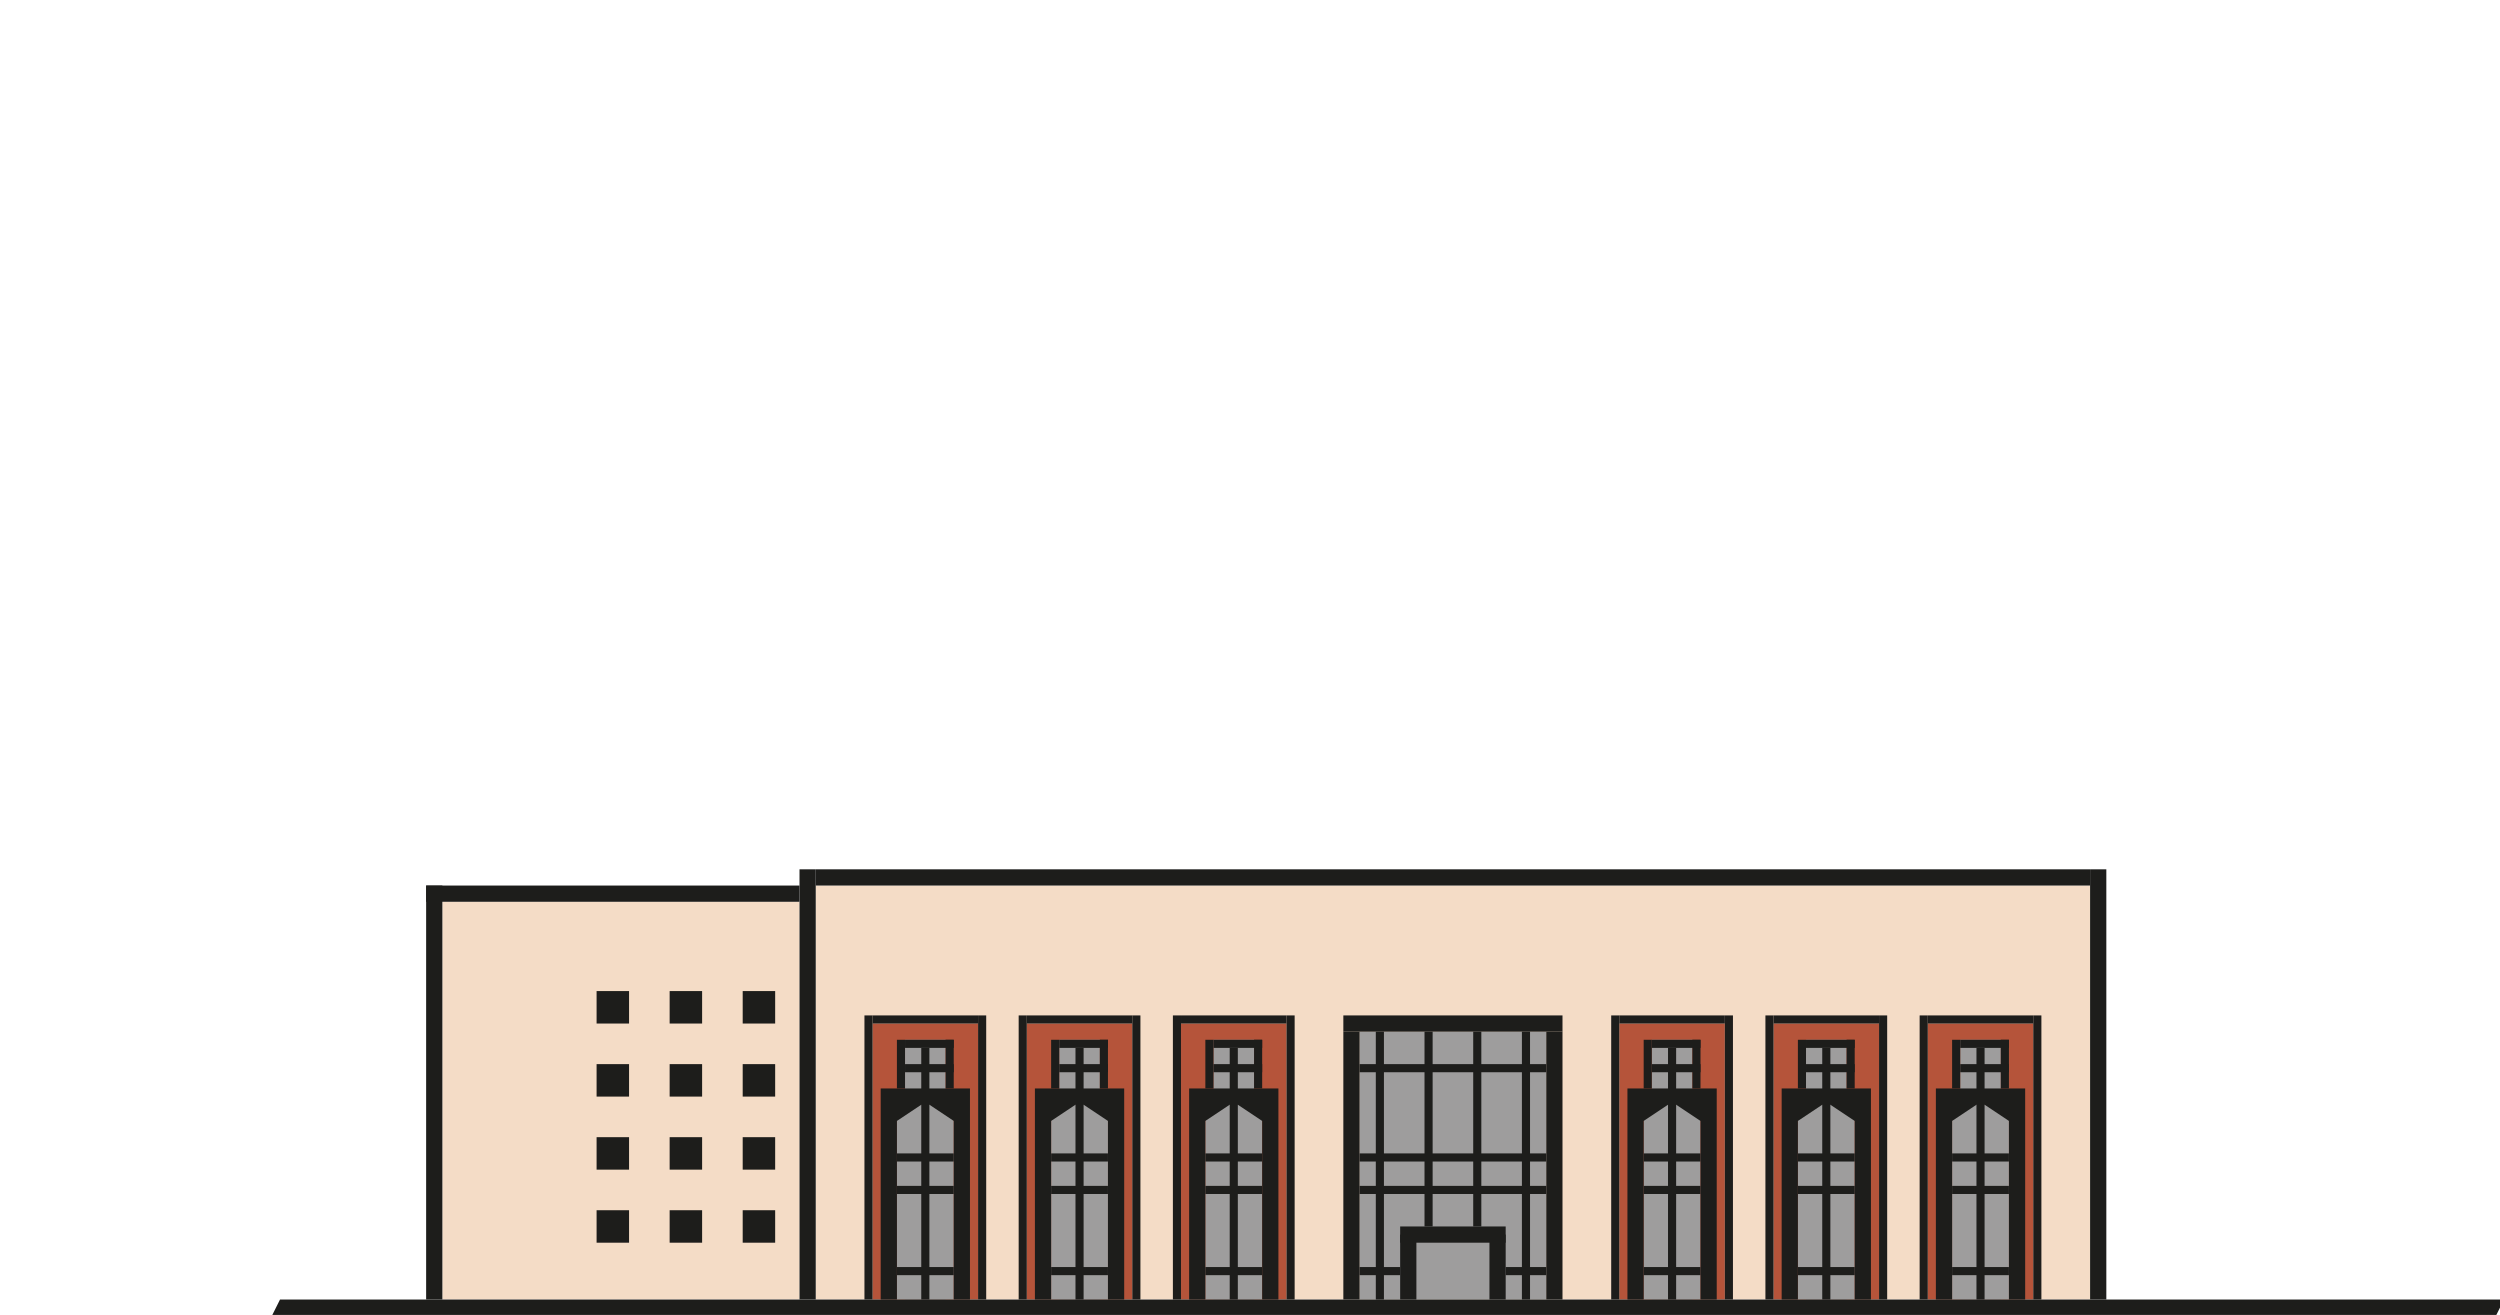 <?xml version="1.0" encoding="utf-8"?>
<!-- Generator: Adobe Illustrator 21.0.0, SVG Export Plug-In . SVG Version: 6.00 Build 0)  -->
<svg version="1.2" baseProfile="tiny" id="Layer_1" xmlns="http://www.w3.org/2000/svg" xmlns:xlink="http://www.w3.org/1999/xlink"
	 x="0px" y="0px" viewBox="0 0 308 162" xml:space="preserve">
<rect id="XMLID_6687_" x="54.5" y="111.1" fill="#F4DCC6" width="44" height="49"/>
<rect id="XMLID_6693_" x="100.5" y="109.1" fill="#F4DCC6" width="157" height="51"/>
<rect id="XMLID_6692_" x="107.5" y="126.1" fill="#B5543A" width="13" height="34"/>
<rect id="XMLID_6695_" x="126.5" y="126.1" fill="#B5543A" width="13" height="34"/>
<rect id="XMLID_6696_" x="145.5" y="126.1" fill="#B5543A" width="13" height="34"/>
<rect id="XMLID_6699_" x="199.5" y="126.1" fill="#B5543A" width="13" height="34"/>
<rect id="XMLID_6698_" x="218.5" y="126.1" fill="#B5543A" width="13" height="34"/>
<rect id="XMLID_6697_" x="237.5" y="126.1" fill="#B5543A" width="13" height="34"/>
<rect id="XMLID_6694_" x="111.5" y="128.1" fill="#9E9D9D" width="5" height="32"/>
<rect id="XMLID_6700_" x="110.5" y="136.1" fill="#9E9D9D" width="7" height="24"/>
<rect id="XMLID_6703_" x="130.5" y="128.1" fill="#9E9D9D" width="5" height="32"/>
<rect id="XMLID_6702_" x="129.5" y="136.1" fill="#9E9D9D" width="7" height="24"/>
<rect id="XMLID_6705_" x="149.5" y="128.1" fill="#9E9D9D" width="5" height="32"/>
<rect id="XMLID_6704_" x="148.5" y="136.1" fill="#9E9D9D" width="7" height="24"/>
<rect id="XMLID_6707_" x="203.5" y="128.1" fill="#9E9D9D" width="5" height="32"/>
<rect id="XMLID_6706_" x="202.5" y="136.1" fill="#9E9D9D" width="7" height="24"/>
<rect id="XMLID_6709_" x="222.5" y="128.1" fill="#9E9D9D" width="5" height="32"/>
<rect id="XMLID_6708_" x="221.5" y="136.1" fill="#9E9D9D" width="7" height="24"/>
<rect id="XMLID_6711_" x="241.5" y="128.1" fill="#9E9D9D" width="5" height="32"/>
<rect id="XMLID_6710_" x="240.5" y="136.1" fill="#9E9D9D" width="7" height="24"/>
<rect id="XMLID_6701_" x="167.5" y="127.1" fill="#9E9D9D" width="23" height="33"/>
<polygon id="XMLID_1465_" fill="#1D1D1B" points="307.5,162.1 33.5,162.1 34.5,160.1 308.5,160.1 "/>
<polygon id="XMLID_1469_" fill="#1D1D1B" points="127.5,134.1 127.5,160.1 129.5,160.1 129.5,138.1 132.5,136.1 133.5,136.1 
	136.5,138.1 136.5,160.1 138.5,160.1 138.5,134.1 "/>
<rect id="XMLID_4371_" x="129.5" y="128.1" fill="#1D1D1B" width="1" height="6"/>
<rect id="XMLID_4370_" x="135.5" y="128.1" fill="#1D1D1B" width="1" height="6"/>
<rect id="XMLID_4369_" x="132.5" y="129.1" fill="#1D1D1B" width="1" height="31"/>
<rect id="XMLID_4368_" x="125.5" y="125.1" fill="#1D1D1B" width="1" height="35"/>
<rect id="XMLID_4367_" x="139.5" y="125.1" fill="#1D1D1B" width="1" height="35"/>
<rect id="XMLID_4366_" x="130.5" y="128.1" fill="#1D1D1B" width="6" height="1"/>
<rect id="XMLID_4365_" x="126.5" y="125.1" fill="#1D1D1B" width="13" height="1"/>
<rect id="XMLID_4364_" x="130.5" y="131.1" fill="#1D1D1B" width="6" height="1"/>
<rect id="XMLID_4363_" x="129.5" y="142.1" fill="#1D1D1B" width="7" height="1"/>
<rect id="XMLID_4362_" x="129.5" y="146.1" fill="#1D1D1B" width="7" height="1"/>
<rect id="XMLID_4361_" x="129.5" y="156.1" fill="#1D1D1B" width="7" height="1"/>
<polygon id="XMLID_4372_" fill="#1D1D1B" points="146.5,134.1 146.5,160.1 148.5,160.1 148.5,138.1 151.5,136.1 152.5,136.1 
	155.5,138.1 155.5,160.1 157.5,160.1 157.5,134.1 "/>
<rect id="XMLID_4360_" x="148.5" y="128.1" fill="#1D1D1B" width="1" height="6"/>
<rect id="XMLID_4359_" x="154.5" y="128.1" fill="#1D1D1B" width="1" height="6"/>
<rect id="XMLID_4358_" x="151.5" y="129.1" fill="#1D1D1B" width="1" height="31"/>
<rect id="XMLID_4357_" x="144.5" y="125.1" fill="#1D1D1B" width="1" height="35"/>
<rect id="XMLID_4341_" x="158.5" y="125.1" fill="#1D1D1B" width="1" height="35"/>
<rect id="XMLID_1476_" x="149.5" y="128.1" fill="#1D1D1B" width="6" height="1"/>
<rect id="XMLID_4399_" x="165.5" y="125.1" fill="#1D1D1B" width="27" height="2"/>
<rect id="XMLID_1475_" x="145.5" y="125.1" fill="#1D1D1B" width="13" height="1"/>
<rect id="XMLID_1474_" x="149.5" y="131.1" fill="#1D1D1B" width="6" height="1"/>
<rect id="XMLID_4398_" x="167.5" y="131.1" fill="#1D1D1B" width="23" height="1"/>
<rect id="XMLID_1472_" x="148.5" y="142.1" fill="#1D1D1B" width="7" height="1"/>
<rect id="XMLID_1471_" x="148.5" y="146.1" fill="#1D1D1B" width="7" height="1"/>
<rect id="XMLID_1470_" x="148.5" y="156.1" fill="#1D1D1B" width="7" height="1"/>
<rect id="XMLID_4395_" x="175.5" y="127.1" fill="#1D1D1B" width="1" height="24"/>
<rect id="XMLID_4396_" x="169.5" y="127.1" fill="#1D1D1B" width="1" height="33"/>
<rect id="XMLID_4403_" x="165.5" y="127.1" fill="#1D1D1B" width="2" height="33"/>
<rect id="XMLID_4397_" x="181.5" y="127.1" fill="#1D1D1B" width="1" height="24"/>
<rect id="XMLID_4394_" x="167.5" y="142.1" fill="#1D1D1B" width="23" height="1"/>
<rect id="XMLID_4393_" x="167.5" y="146.1" fill="#1D1D1B" width="23" height="1"/>
<rect id="XMLID_4392_" x="167.5" y="156.1" fill="#1D1D1B" width="5" height="1"/>
<rect id="XMLID_4453_" x="185.5" y="156.1" fill="#1D1D1B" width="5" height="1"/>
<rect id="XMLID_4402_" x="187.5" y="127.1" fill="#1D1D1B" width="1" height="33"/>
<rect id="XMLID_4401_" x="190.5" y="127.1" fill="#1D1D1B" width="2" height="33"/>
<polygon id="XMLID_1473_" fill="#1D1D1B" points="108.5,134.1 108.5,160.1 110.5,160.1 110.5,138.1 113.5,136.1 114.5,136.1 
	117.5,138.1 117.5,160.1 119.5,160.1 119.5,134.1 "/>
<rect id="XMLID_4384_" x="110.5" y="128.1" fill="#1D1D1B" width="1" height="6"/>
<rect id="XMLID_4383_" x="116.5" y="128.1" fill="#1D1D1B" width="1" height="6"/>
<rect id="XMLID_4382_" x="113.5" y="129.1" fill="#1D1D1B" width="1" height="31"/>
<rect id="XMLID_4381_" x="106.5" y="125.1" fill="#1D1D1B" width="1" height="35"/>
<rect id="XMLID_4448_" x="98.5" y="107.1" fill="#1D1D1B" width="2" height="53"/>
<rect id="XMLID_4455_" x="52.5" y="109.1" fill="#1D1D1B" width="2" height="51"/>
<rect id="XMLID_4450_" x="257.5" y="107.1" fill="#1D1D1B" width="2" height="53"/>
<rect id="XMLID_4380_" x="120.5" y="125.1" fill="#1D1D1B" width="1" height="35"/>
<rect id="XMLID_4379_" x="111.5" y="128.1" fill="#1D1D1B" width="6" height="1"/>
<rect id="XMLID_4378_" x="107.5" y="125.1" fill="#1D1D1B" width="13" height="1"/>
<rect id="XMLID_4377_" x="111.5" y="131.1" fill="#1D1D1B" width="6" height="1"/>
<rect id="XMLID_4376_" x="110.5" y="142.1" fill="#1D1D1B" width="7" height="1"/>
<rect id="XMLID_4375_" x="110.5" y="146.1" fill="#1D1D1B" width="7" height="1"/>
<rect id="XMLID_4374_" x="110.5" y="156.1" fill="#1D1D1B" width="7" height="1"/>
<polygon id="XMLID_4447_" fill="#1D1D1B" points="219.5,134.1 219.5,160.1 221.5,160.1 221.5,138.1 224.5,136.1 225.5,136.1 
	228.5,138.1 228.5,160.1 230.5,160.1 230.5,134.1 "/>
<rect id="XMLID_4446_" x="221.5" y="128.1" fill="#1D1D1B" width="1" height="6"/>
<rect id="XMLID_4445_" x="227.5" y="128.1" fill="#1D1D1B" width="1" height="6"/>
<rect id="XMLID_4444_" x="224.5" y="129.1" fill="#1D1D1B" width="1" height="31"/>
<rect id="XMLID_4443_" x="217.5" y="125.1" fill="#1D1D1B" width="1" height="35"/>
<rect id="XMLID_4442_" x="231.5" y="125.1" fill="#1D1D1B" width="1" height="35"/>
<rect id="XMLID_4441_" x="222.5" y="128.1" fill="#1D1D1B" width="6" height="1"/>
<rect id="XMLID_4440_" x="218.5" y="125.1" fill="#1D1D1B" width="13" height="1"/>
<rect id="XMLID_4439_" x="222.5" y="131.1" fill="#1D1D1B" width="6" height="1"/>
<rect id="XMLID_4438_" x="221.5" y="142.1" fill="#1D1D1B" width="7" height="1"/>
<rect id="XMLID_4437_" x="221.5" y="146.1" fill="#1D1D1B" width="7" height="1"/>
<rect id="XMLID_4436_" x="221.5" y="156.1" fill="#1D1D1B" width="7" height="1"/>
<polygon id="XMLID_4427_" fill="#1D1D1B" points="238.5,134.1 238.5,160.1 240.5,160.1 240.5,138.1 243.5,136.1 244.5,136.1 
	247.5,138.1 247.5,160.1 249.5,160.1 249.5,134.1 "/>
<rect id="XMLID_4426_" x="240.5" y="128.1" fill="#1D1D1B" width="1" height="6"/>
<rect id="XMLID_4425_" x="246.5" y="128.1" fill="#1D1D1B" width="1" height="6"/>
<rect id="XMLID_4424_" x="243.5" y="129.1" fill="#1D1D1B" width="1" height="31"/>
<rect id="XMLID_4423_" x="236.5" y="125.1" fill="#1D1D1B" width="1" height="35"/>
<rect id="XMLID_4422_" x="250.5" y="125.1" fill="#1D1D1B" width="1" height="35"/>
<rect id="XMLID_4421_" x="241.5" y="128.1" fill="#1D1D1B" width="6" height="1"/>
<rect id="XMLID_4420_" x="237.5" y="125.1" fill="#1D1D1B" width="13" height="1"/>
<rect id="XMLID_4419_" x="241.5" y="131.1" fill="#1D1D1B" width="6" height="1"/>
<rect id="XMLID_4418_" x="240.5" y="142.1" fill="#1D1D1B" width="7" height="1"/>
<rect id="XMLID_4417_" x="240.5" y="146.1" fill="#1D1D1B" width="7" height="1"/>
<rect id="XMLID_4416_" x="240.5" y="156.1" fill="#1D1D1B" width="7" height="1"/>
<polygon id="XMLID_4415_" fill="#1D1D1B" points="200.5,134.1 200.5,160.1 202.5,160.1 202.5,138.1 205.5,136.1 206.5,136.1 
	209.5,138.1 209.5,160.1 211.5,160.1 211.5,134.1 "/>
<rect id="XMLID_4414_" x="202.5" y="128.1" fill="#1D1D1B" width="1" height="6"/>
<rect id="XMLID_4413_" x="208.5" y="128.1" fill="#1D1D1B" width="1" height="6"/>
<rect id="XMLID_4412_" x="205.5" y="129.1" fill="#1D1D1B" width="1" height="31"/>
<rect id="XMLID_4411_" x="198.5" y="125.1" fill="#1D1D1B" width="1" height="35"/>
<rect id="XMLID_4410_" x="212.5" y="125.1" fill="#1D1D1B" width="1" height="35"/>
<rect id="XMLID_4409_" x="203.5" y="128.1" fill="#1D1D1B" width="6" height="1"/>
<rect id="XMLID_4408_" x="199.5" y="125.1" fill="#1D1D1B" width="13" height="1"/>
<rect id="XMLID_4407_" x="203.5" y="131.1" fill="#1D1D1B" width="6" height="1"/>
<rect id="XMLID_4406_" x="202.5" y="142.1" fill="#1D1D1B" width="7" height="1"/>
<rect id="XMLID_4405_" x="202.5" y="146.1" fill="#1D1D1B" width="7" height="1"/>
<rect id="XMLID_4404_" x="202.5" y="156.1" fill="#1D1D1B" width="7" height="1"/>
<rect id="XMLID_1464_" x="100.5" y="107.1" fill="#1D1D1B" width="157" height="2"/>
<rect id="XMLID_4454_" x="52.5" y="109.1" fill="#1D1D1B" width="46" height="2"/>
<rect id="XMLID_4400_" x="172.5" y="151.1" fill="#1D1D1B" width="13" height="2"/>
<rect id="XMLID_4449_" x="172.5" y="152.1" fill="#1D1D1B" width="2" height="8"/>
<rect id="XMLID_4452_" x="183.5" y="152.1" fill="#1D1D1B" width="2" height="8"/>
<rect id="XMLID_4451_" x="91.5" y="122.1" fill="#1D1D1B" width="4" height="4"/>
<rect id="XMLID_4457_" x="82.5" y="122.1" fill="#1D1D1B" width="4" height="4"/>
<rect id="XMLID_4458_" x="73.5" y="122.1" fill="#1D1D1B" width="4" height="4"/>
<rect id="XMLID_4461_" x="91.5" y="131.1" fill="#1D1D1B" width="4" height="4"/>
<rect id="XMLID_4460_" x="82.5" y="131.1" fill="#1D1D1B" width="4" height="4"/>
<rect id="XMLID_4459_" x="73.5" y="131.1" fill="#1D1D1B" width="4" height="4"/>
<rect id="XMLID_4464_" x="91.5" y="140.1" fill="#1D1D1B" width="4" height="4"/>
<rect id="XMLID_4463_" x="82.5" y="140.1" fill="#1D1D1B" width="4" height="4"/>
<rect id="XMLID_4462_" x="73.5" y="140.1" fill="#1D1D1B" width="4" height="4"/>
<rect id="XMLID_4467_" x="91.5" y="149.1" fill="#1D1D1B" width="4" height="4"/>
<rect id="XMLID_4466_" x="82.5" y="149.1" fill="#1D1D1B" width="4" height="4"/>
<rect id="XMLID_4465_" x="73.5" y="149.1" fill="#1D1D1B" width="4" height="4"/>
</svg>
